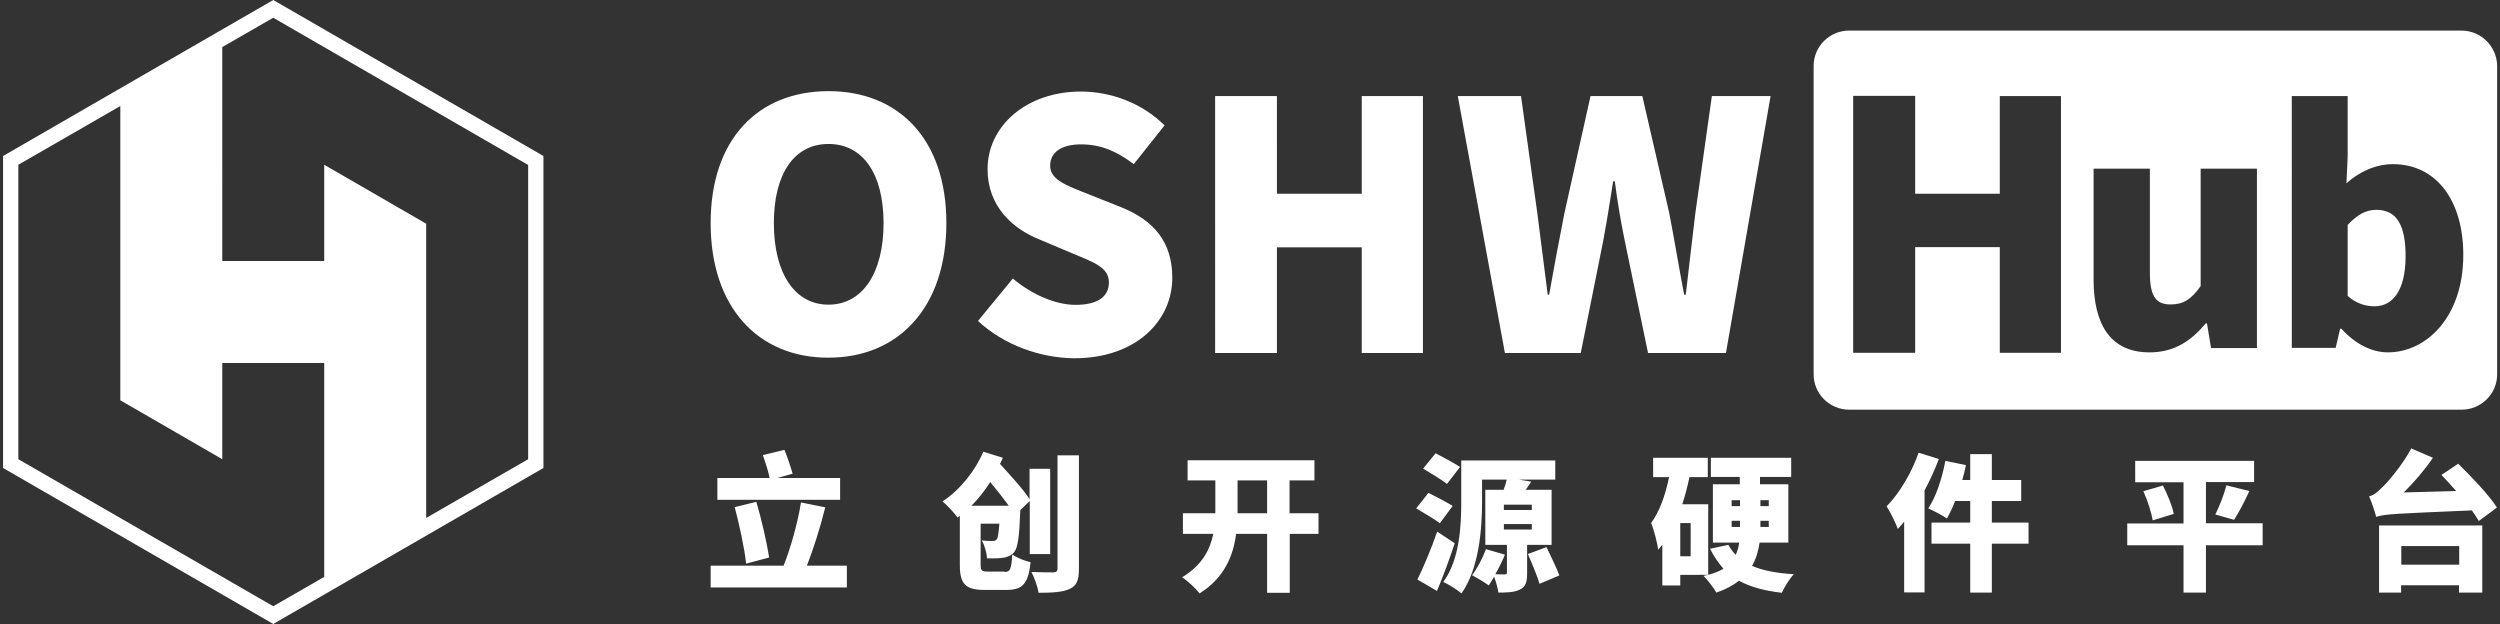 <svg xmlns="http://www.w3.org/2000/svg" xml:space="preserve" id="icon-logo_svg__\u56FE\u5C42_1" x="0" y="0" viewBox="0 0 1226 306" fill="#fff" alt="立创开源硬件平台"><rect x="0" y="0" width="1226" height="306" fill="#333333" stroke="none"/><style>.icon-logo_svg__st0{fill:#fff}</style><path d="M415.3 277.4v10.7h-66.8v-10.7h35.8c3.4-8.6 6.9-20.9 8.5-31l11.9 2.4c-2.5 10.2-5.9 20.6-9 28.6zm-3.2-32.3h-60.3v-10.7h25.6c-.6-3.3-2.1-7.8-3.3-11.2l10.6-2.6c1.5 3.7 3.1 8.5 4 11.7l-7.5 2.1H412v10.7zm-46.2 31.3c-.8-7.5-3.3-19-5.6-27.7l10.6-2.6c2.6 8.8 5.1 19.8 6.3 27.3zM492.7 280.5c2.7 0 3.3-1.4 3.7-8.6 2.2 1.6 6.2 3.2 9 3.8-1.1 10.4-3.8 13.6-11.8 13.6H483c-9.4 0-12.3-2.7-12.3-12.3v-24l-1.1.8c-1.6-2.2-5.2-6.2-7.4-7.9 8.6-5.6 16.2-15.2 20-24.4l9.6 3c-.4 1-.9 2-1.4 3 5.1 5.6 11.4 12.4 14.5 17.3v-14.9H515v41.8h-10v-26l-4.6 4.4-.1 1.2c-.4 11.8-1.2 17.3-2.9 19.4-1.5 1.8-3.3 2.5-5.3 2.8-1.9.3-4.8.4-8.1.3-.1-2.7-1.2-6.4-2.5-8.8 2.2.3 4.1.3 5.2.3.9 0 1.5-.1 2.1-.8s.9-2.9 1.3-7.7h-9.2v19.9c0 3.2.5 3.6 3.6 3.6h8.2zm2-32.5c-2.6-3.6-5.9-7.8-9.1-11.6-2.7 4.3-5.8 8.2-9.2 11.6zm34.4-24.7v55.6c0 5.7-1.1 8.3-4.5 9.9s-8.5 1.9-15.3 1.9c-.4-2.9-2-7.4-3.5-10.2 4.3.2 9.3.2 10.8.2 1.4-.1 2-.5 2-1.9v-55.5zM646.7 261.8h-14.2v28.9h-11.1v-28.9h-15.2c-1.4 10.7-5.7 21.5-17.9 29.2-1.9-2.4-5.9-6.2-8.6-7.9 9.8-5.9 13.7-13.5 15.3-21.3h-14.9v-10.1H596v-16.1h-13.6v-9.9h62.2v9.9h-12.2v16.1h14.2v10.1zm-25.3-10.1v-16.1h-14.5v16.1zM706.1 256.6c-2.5-2-8-5.1-11.6-7.3l6-7.6c3.5 1.7 9 4.6 11.9 6.4zm7.3 9.8c-2.6 7.9-5.6 16-8.7 23.4l-9.6-5.6c2.8-5.7 6.7-14.8 9.7-23.5zm-3.8-29.1c-2.5-2-8.1-5.3-11.7-7.5l6.1-7.5c3.5 1.8 9.2 4.8 12 6.7zm39.3 29.8V281c0 4.3-.6 6.7-3.5 8.1-2.8 1.4-6.3 1.5-10.6 1.5-.3-2.3-1.2-5.4-2.1-7.8-.9 1.6-1.8 3-2.6 4.3-2-1.5-5.9-3.8-8.2-5 2.5-3.3 5.2-8.4 6.8-12.8l9.3 2.7c-1.2 3.1-3 6.6-4.7 9.6 1.9.1 3.9.1 4.6.1.8 0 1.1-.2 1.1-.9v-13.6h-10.6v-27h9c.6-1.7 1.2-3.5 1.5-5h-12.1V246c0 13.1-1.4 32.9-10.1 45-1.9-1.7-6.4-4.5-8.9-5.6 8.1-11.1 8.8-27.7 8.8-39.4v-20.2h46.1v9.4H745l5.9 1c-.9 1.4-1.8 2.8-2.7 4h12.7v27h-12zm2.3-19.6h-13.7v2.6h13.7zm-13.7 12.2h13.7V257h-13.7zm20.9 8.6c2.1 4.4 5 10.3 6.3 13.9l-9.7 4.1c-1.1-3.8-3.7-9.9-5.7-14.6zM862.9 266.1c-.6 4.1-1.7 7.9-3.7 11.4 5.3 2.3 12.1 3.6 20.5 4.1-2.1 2.2-4.7 6.4-5.9 9.1-8.7-1-15.5-2.9-21-5.9-2.9 2.3-6.6 4.3-11.1 5.8-1.2-2.2-4.3-6.2-6.3-8.2.8-.1 1.5-.3 2.2-.5H824v5.2h-8.8v-20c-.7.9-1.3 1.7-2 2.5-.4-2.9-2.1-10-3.5-13.1 4.2-5.7 7-13.7 8.8-22.5h-7.8v-9.5h26.8v9.5h-9c-.9 4.4-2.1 8.9-3.5 13.3h12.7v34.6q4.5-1.2 7.5-3c-2.5-2.8-4.7-6-6.6-9.8l9-1.9c1 1.8 2.2 3.5 3.6 4.9.9-1.9 1.4-3.9 1.7-6H840v-28.6h13.2v-3.6H839v-9.4h39.4v9.4h-15.3v3.6H877v28.6zm-33.8-9.6H824v16.3h5.1zm20.1-8.3h4.1v-2.9h-4.1zm0 10.2h4.1v-3h-4.1zm14.1-10.2h4.1v-2.9h-4.1zm4.1 7.2h-4.1v3h4.1zM950.8 225.1c-1.9 5.1-4.3 10.4-7 15.4v50h-10v-34.7c-1 1.3-2.1 2.5-3.1 3.6-.9-2.6-3.8-8.5-5.5-11.1 6.2-6.3 12.2-16.3 15.7-26.3zm44 41.5h-18v24h-10.6v-24h-19v-10.3h19v-10.6h-7.4c-1.3 3.3-2.7 6.2-4 8.6-2.1-1.5-6.7-3.9-9.2-5 3.8-5.5 6.8-14.7 8.4-23.3l10.1 2.1c-.5 2.4-1.1 4.9-1.8 7.3h3.9v-12.7h10.6v12.7h14.4v10.3h-14.4v10.6h18zM1109.6 267.4h-27.8v23.2h-11v-23.2h-27.6v-10.7h27.6v-20.2h-23.7V226h58.3v10.4h-23.6v20.2h27.8zm-48.9-29.3c2.2 4.4 4.6 10 5.3 13.9l-10.3 3.2c-.6-3.7-2.5-9.7-4.6-14.3zm25.7 14.2c2-4 4.3-9.8 5.4-14.3l11.3 2.8c-2.5 5.4-5.3 10.7-7.5 14.1zM1215.6 255.5c-.9-1.5-2-3.3-3.4-5.2-36.9 1.6-42.6 1.7-46.9 3.2-.5-2-2.2-7.3-3.5-10.1 2.2-.5 3.8-1.8 6.1-4.1 2.5-2.2 10.1-10.9 14.6-19.4l10.6 4.6c-4.1 6-9.2 12-14.3 17l25.7-.7c-2.5-2.8-4.9-5.5-7.2-7.9l8.2-5.5c6.4 6.3 15.1 15.3 19 21.5zm-48.8 2.2h50.5v32.9h-11.4V287h-28.4v3.6h-10.8v-32.9zm10.8 19.2h28.4v-9.1h-28.4zM348.5 109.4c0-41.3 23.4-64.7 57.8-64.7s57.8 23.5 57.8 64.7c0 41.3-23.4 66-57.8 66-34.4.1-57.8-24.6-57.8-66m84.8 0c0-24.4-10.3-38.8-27-38.8s-26.8 14.4-26.8 38.8c0 24.6 10.2 40 26.8 40s27-15.4 27-40M479.6 157.4l17.1-20.8c9 7.6 20.7 12.9 30.7 12.9 11.2 0 16.4-4.2 16.4-11 0-7.3-7-9.7-17.8-14.2l-16.1-6.8c-13.2-5.2-25.6-16.3-25.6-34.5 0-21.2 19-38.1 45.8-38.1 14.6 0 30 5.6 41 16.6l-15.1 19c-8.3-6.3-16.1-9.7-25.9-9.7-9.3 0-15.1 3.7-15.1 10.5 0 6.9 8 9.7 19.2 14.1l15.8 6.3c15.6 6.3 24.9 16.8 24.9 34.5 0 21-17.6 39.5-48.2 39.5-16.4-.2-34.1-6.3-47.1-18.3M595.9 47.1h30.3V95h41.6V47.1h30v126h-30v-51.8h-41.6v51.8h-30.3zM714.9 47.1h31l8 57.4 5.1 40h.7c2.4-13.4 4.9-26.9 7.5-40L780 47.1h25.4l13.2 57.4c2.5 12.9 4.7 26.4 7.3 40h.8c1.5-13.5 3.2-26.9 4.7-40l8.1-57.4h28.8l-21.9 126h-38.2l-11.4-54.9c-2-9.7-3.7-19.8-4.9-29.3h-.8c-1.5 9.5-3.1 19.6-4.9 29.3l-11 54.9H738zM1165.4 102.9c-5.1 0-9.3 2.3-14.1 7.4v34.8c4.3 3.9 9 5.1 13.2 5.1 8.4 0 15.2-7 15.2-24.6 0-15.4-4.5-22.7-14.3-22.7" class="icon-logo_svg__st0"></path><path d="M1207.1 15H906.8c-9.6 0-17.4 7.8-17.4 17.3v151.3c0 9.5 7.8 17.3 17.4 17.3h300.4c9.6 0 17.4-7.8 17.4-17.3V32.3c-.1-9.5-7.9-17.3-17.5-17.3m-196.4 158h-30v-51.8h-41.5V173h-30.4V47h30.4v48h41.5V47.1h30zm96.1-2.3h-22.5l-2-12.1h-.6c-7.3 8.7-15.5 14.2-27.6 14.2-19.2 0-27.4-13.8-27.4-35.7V82.7h27.6v51c0 12.2 3.3 15.6 10.2 15.6 6.2 0 10.1-2.5 14.7-9V82.7h27.6zm64.2 2.1c-7.7 0-15.8-3.9-22.8-11.6h-.6l-2.2 9.4h-21.5V47.1h27.4v29.7l-.6 13.1c6.5-5.9 14.7-9.4 22.8-9.4 21.1 0 34.5 17.6 34.5 44.5 0 30.5-18.1 47.8-37 47.8M134 0 1.5 76.5v153L134 306l132.5-76.5v-153zm0 297.3L9 225.2V80.8L59 52v144.3l50 28.9V178h50v104.9zm125-72.1L209 254V109.7l-50-28.9V128h-50V23.1l25-14.4 125 72.2z" class="icon-logo_svg__st0"></path></svg>